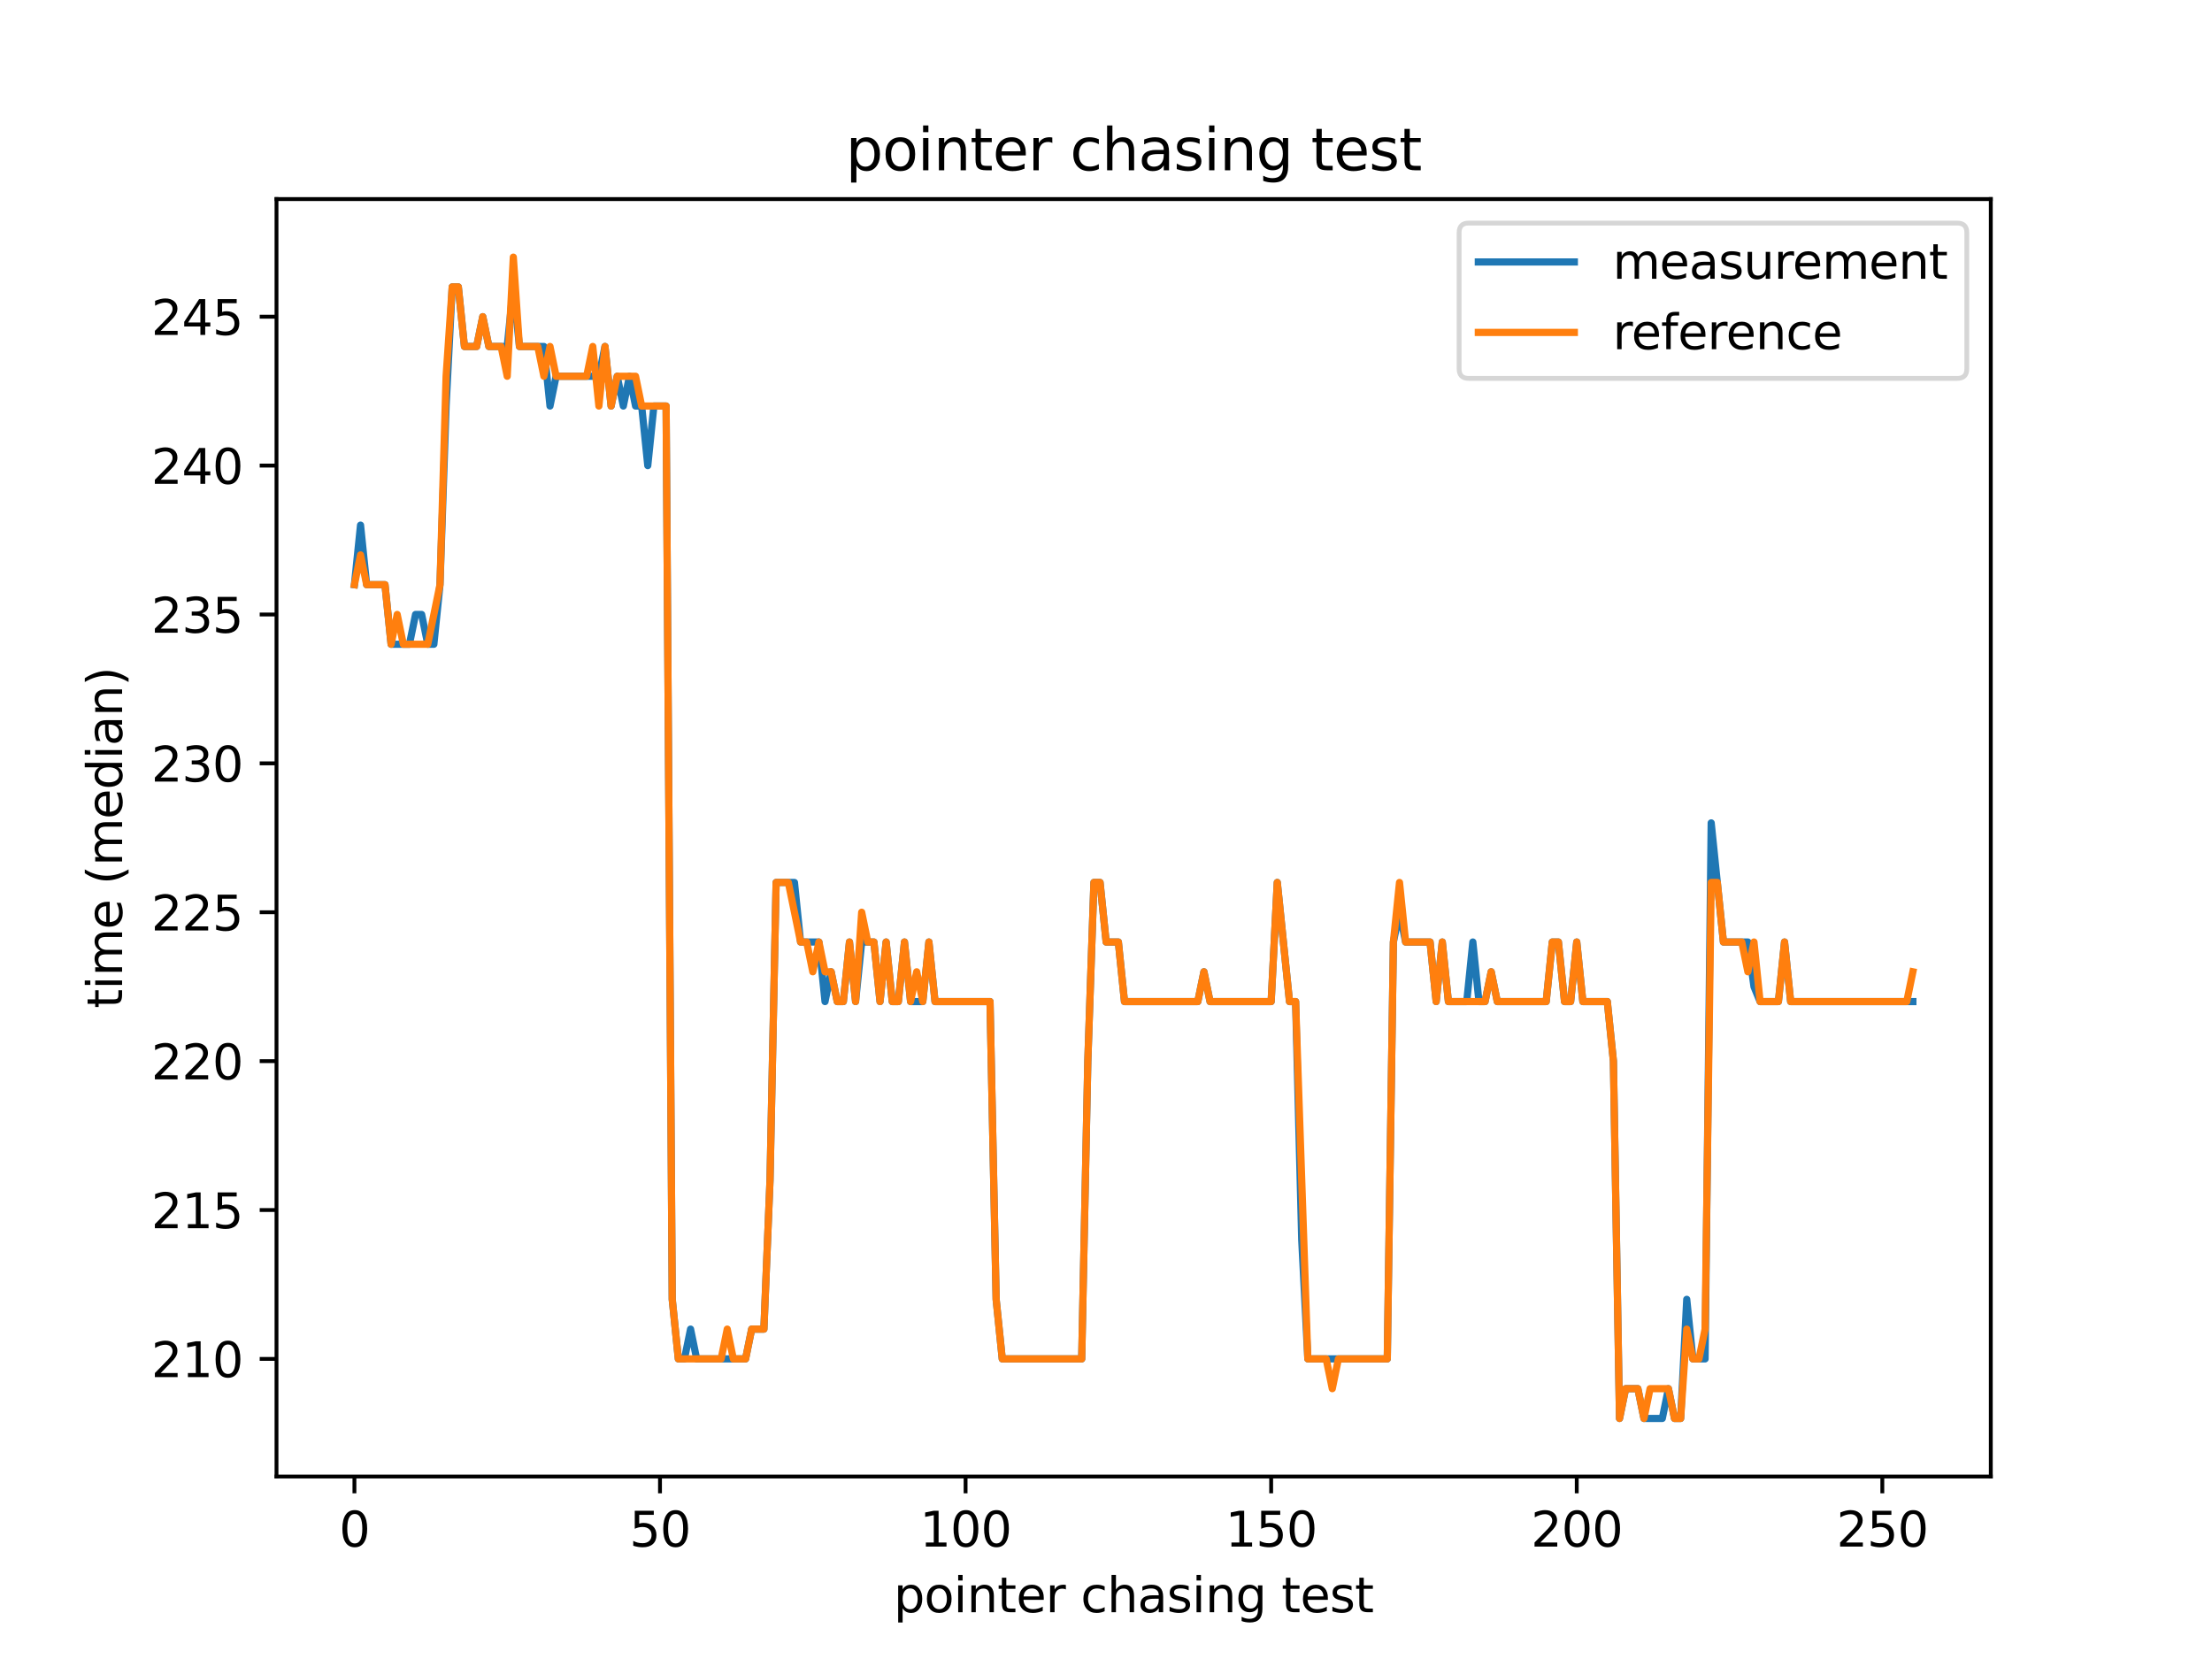 <?xml version="1.0" encoding="utf-8" standalone="no"?>
<!DOCTYPE svg PUBLIC "-//W3C//DTD SVG 1.1//EN"
  "http://www.w3.org/Graphics/SVG/1.1/DTD/svg11.dtd">
<svg xmlns:xlink="http://www.w3.org/1999/xlink" width="460.8pt" height="345.6pt" viewBox="0 0 460.8 345.6" xmlns="http://www.w3.org/2000/svg" version="1.1">
 <defs>
  <style type="text/css">*{stroke-linejoin: round; stroke-linecap: butt}</style>
 </defs>
 <g id="figure_1">
  <g id="patch_1">
   <path d="M 0 345.6 
L 460.8 345.6 
L 460.8 0 
L 0 0 
z
" style="fill: #ffffff"/>
  </g>
  <g id="axes_1">
   <g id="patch_2">
    <path d="M 57.6 307.584 
L 414.72 307.584 
L 414.72 41.472 
L 57.6 41.472 
z
" style="fill: #ffffff"/>
   </g>
   <g id="matplotlib.axis_1">
    <g id="xtick_1">
     <g id="line2d_1">
      <defs>
       <path id="m671a581037" d="M 0 0 
L 0 3.5 
" style="stroke: #000000; stroke-width: 0.8"/>
      </defs>
      <g>
       <use xlink:href="#m671a581037" x="73.833" y="307.584" style="stroke: #000000; stroke-width: 0.8"/>
      </g>
     </g>
     <g id="text_1">
      <!-- 0 -->
      <g transform="translate(70.651 322.182) scale(0.1 -0.1)">
       <defs>
        <path id="DejaVuSans-30" d="M 2034 4250 
Q 1547 4250 1301 3770 
Q 1056 3291 1056 2328 
Q 1056 1369 1301 889 
Q 1547 409 2034 409 
Q 2525 409 2770 889 
Q 3016 1369 3016 2328 
Q 3016 3291 2770 3770 
Q 2525 4250 2034 4250 
z
M 2034 4750 
Q 2819 4750 3233 4129 
Q 3647 3509 3647 2328 
Q 3647 1150 3233 529 
Q 2819 -91 2034 -91 
Q 1250 -91 836 529 
Q 422 1150 422 2328 
Q 422 3509 836 4129 
Q 1250 4750 2034 4750 
z
" transform="scale(0.016)"/>
       </defs>
       <use xlink:href="#DejaVuSans-30"/>
      </g>
     </g>
    </g>
    <g id="xtick_2">
     <g id="line2d_2">
      <g>
       <use xlink:href="#m671a581037" x="137.49" y="307.584" style="stroke: #000000; stroke-width: 0.8"/>
      </g>
     </g>
     <g id="text_2">
      <!-- 50 -->
      <g transform="translate(131.128 322.182) scale(0.1 -0.1)">
       <defs>
        <path id="DejaVuSans-35" d="M 691 4666 
L 3169 4666 
L 3169 4134 
L 1269 4134 
L 1269 2991 
Q 1406 3038 1543 3061 
Q 1681 3084 1819 3084 
Q 2600 3084 3056 2656 
Q 3513 2228 3513 1497 
Q 3513 744 3044 326 
Q 2575 -91 1722 -91 
Q 1428 -91 1123 -41 
Q 819 9 494 109 
L 494 744 
Q 775 591 1075 516 
Q 1375 441 1709 441 
Q 2250 441 2565 725 
Q 2881 1009 2881 1497 
Q 2881 1984 2565 2268 
Q 2250 2553 1709 2553 
Q 1456 2553 1204 2497 
Q 953 2441 691 2322 
L 691 4666 
z
" transform="scale(0.016)"/>
       </defs>
       <use xlink:href="#DejaVuSans-35"/>
       <use xlink:href="#DejaVuSans-30" x="63.623"/>
      </g>
     </g>
    </g>
    <g id="xtick_3">
     <g id="line2d_3">
      <g>
       <use xlink:href="#m671a581037" x="201.148" y="307.584" style="stroke: #000000; stroke-width: 0.8"/>
      </g>
     </g>
     <g id="text_3">
      <!-- 100 -->
      <g transform="translate(191.604 322.182) scale(0.1 -0.1)">
       <defs>
        <path id="DejaVuSans-31" d="M 794 531 
L 1825 531 
L 1825 4091 
L 703 3866 
L 703 4441 
L 1819 4666 
L 2450 4666 
L 2450 531 
L 3481 531 
L 3481 0 
L 794 0 
L 794 531 
z
" transform="scale(0.016)"/>
       </defs>
       <use xlink:href="#DejaVuSans-31"/>
       <use xlink:href="#DejaVuSans-30" x="63.623"/>
       <use xlink:href="#DejaVuSans-30" x="127.246"/>
      </g>
     </g>
    </g>
    <g id="xtick_4">
     <g id="line2d_4">
      <g>
       <use xlink:href="#m671a581037" x="264.806" y="307.584" style="stroke: #000000; stroke-width: 0.8"/>
      </g>
     </g>
     <g id="text_4">
      <!-- 150 -->
      <g transform="translate(255.262 322.182) scale(0.1 -0.1)">
       <use xlink:href="#DejaVuSans-31"/>
       <use xlink:href="#DejaVuSans-35" x="63.623"/>
       <use xlink:href="#DejaVuSans-30" x="127.246"/>
      </g>
     </g>
    </g>
    <g id="xtick_5">
     <g id="line2d_5">
      <g>
       <use xlink:href="#m671a581037" x="328.464" y="307.584" style="stroke: #000000; stroke-width: 0.8"/>
      </g>
     </g>
     <g id="text_5">
      <!-- 200 -->
      <g transform="translate(318.92 322.182) scale(0.1 -0.1)">
       <defs>
        <path id="DejaVuSans-32" d="M 1228 531 
L 3431 531 
L 3431 0 
L 469 0 
L 469 531 
Q 828 903 1448 1529 
Q 2069 2156 2228 2338 
Q 2531 2678 2651 2914 
Q 2772 3150 2772 3378 
Q 2772 3750 2511 3984 
Q 2250 4219 1831 4219 
Q 1534 4219 1204 4116 
Q 875 4013 500 3803 
L 500 4441 
Q 881 4594 1212 4672 
Q 1544 4750 1819 4750 
Q 2544 4750 2975 4387 
Q 3406 4025 3406 3419 
Q 3406 3131 3298 2873 
Q 3191 2616 2906 2266 
Q 2828 2175 2409 1742 
Q 1991 1309 1228 531 
z
" transform="scale(0.016)"/>
       </defs>
       <use xlink:href="#DejaVuSans-32"/>
       <use xlink:href="#DejaVuSans-30" x="63.623"/>
       <use xlink:href="#DejaVuSans-30" x="127.246"/>
      </g>
     </g>
    </g>
    <g id="xtick_6">
     <g id="line2d_6">
      <g>
       <use xlink:href="#m671a581037" x="392.121" y="307.584" style="stroke: #000000; stroke-width: 0.8"/>
      </g>
     </g>
     <g id="text_6">
      <!-- 250 -->
      <g transform="translate(382.578 322.182) scale(0.1 -0.1)">
       <use xlink:href="#DejaVuSans-32"/>
       <use xlink:href="#DejaVuSans-35" x="63.623"/>
       <use xlink:href="#DejaVuSans-30" x="127.246"/>
      </g>
     </g>
    </g>
    <g id="text_7">
     <!-- pointer chasing test -->
     <g transform="translate(186.178 335.861) scale(0.1 -0.1)">
      <defs>
       <path id="DejaVuSans-70" d="M 1159 525 
L 1159 -1331 
L 581 -1331 
L 581 3500 
L 1159 3500 
L 1159 2969 
Q 1341 3281 1617 3432 
Q 1894 3584 2278 3584 
Q 2916 3584 3314 3078 
Q 3713 2572 3713 1747 
Q 3713 922 3314 415 
Q 2916 -91 2278 -91 
Q 1894 -91 1617 61 
Q 1341 213 1159 525 
z
M 3116 1747 
Q 3116 2381 2855 2742 
Q 2594 3103 2138 3103 
Q 1681 3103 1420 2742 
Q 1159 2381 1159 1747 
Q 1159 1113 1420 752 
Q 1681 391 2138 391 
Q 2594 391 2855 752 
Q 3116 1113 3116 1747 
z
" transform="scale(0.016)"/>
       <path id="DejaVuSans-6f" d="M 1959 3097 
Q 1497 3097 1228 2736 
Q 959 2375 959 1747 
Q 959 1119 1226 758 
Q 1494 397 1959 397 
Q 2419 397 2687 759 
Q 2956 1122 2956 1747 
Q 2956 2369 2687 2733 
Q 2419 3097 1959 3097 
z
M 1959 3584 
Q 2709 3584 3137 3096 
Q 3566 2609 3566 1747 
Q 3566 888 3137 398 
Q 2709 -91 1959 -91 
Q 1206 -91 779 398 
Q 353 888 353 1747 
Q 353 2609 779 3096 
Q 1206 3584 1959 3584 
z
" transform="scale(0.016)"/>
       <path id="DejaVuSans-69" d="M 603 3500 
L 1178 3500 
L 1178 0 
L 603 0 
L 603 3500 
z
M 603 4863 
L 1178 4863 
L 1178 4134 
L 603 4134 
L 603 4863 
z
" transform="scale(0.016)"/>
       <path id="DejaVuSans-6e" d="M 3513 2113 
L 3513 0 
L 2938 0 
L 2938 2094 
Q 2938 2591 2744 2837 
Q 2550 3084 2163 3084 
Q 1697 3084 1428 2787 
Q 1159 2491 1159 1978 
L 1159 0 
L 581 0 
L 581 3500 
L 1159 3500 
L 1159 2956 
Q 1366 3272 1645 3428 
Q 1925 3584 2291 3584 
Q 2894 3584 3203 3211 
Q 3513 2838 3513 2113 
z
" transform="scale(0.016)"/>
       <path id="DejaVuSans-74" d="M 1172 4494 
L 1172 3500 
L 2356 3500 
L 2356 3053 
L 1172 3053 
L 1172 1153 
Q 1172 725 1289 603 
Q 1406 481 1766 481 
L 2356 481 
L 2356 0 
L 1766 0 
Q 1100 0 847 248 
Q 594 497 594 1153 
L 594 3053 
L 172 3053 
L 172 3500 
L 594 3500 
L 594 4494 
L 1172 4494 
z
" transform="scale(0.016)"/>
       <path id="DejaVuSans-65" d="M 3597 1894 
L 3597 1613 
L 953 1613 
Q 991 1019 1311 708 
Q 1631 397 2203 397 
Q 2534 397 2845 478 
Q 3156 559 3463 722 
L 3463 178 
Q 3153 47 2828 -22 
Q 2503 -91 2169 -91 
Q 1331 -91 842 396 
Q 353 884 353 1716 
Q 353 2575 817 3079 
Q 1281 3584 2069 3584 
Q 2775 3584 3186 3129 
Q 3597 2675 3597 1894 
z
M 3022 2063 
Q 3016 2534 2758 2815 
Q 2500 3097 2075 3097 
Q 1594 3097 1305 2825 
Q 1016 2553 972 2059 
L 3022 2063 
z
" transform="scale(0.016)"/>
       <path id="DejaVuSans-72" d="M 2631 2963 
Q 2534 3019 2420 3045 
Q 2306 3072 2169 3072 
Q 1681 3072 1420 2755 
Q 1159 2438 1159 1844 
L 1159 0 
L 581 0 
L 581 3500 
L 1159 3500 
L 1159 2956 
Q 1341 3275 1631 3429 
Q 1922 3584 2338 3584 
Q 2397 3584 2469 3576 
Q 2541 3569 2628 3553 
L 2631 2963 
z
" transform="scale(0.016)"/>
       <path id="DejaVuSans-20" transform="scale(0.016)"/>
       <path id="DejaVuSans-63" d="M 3122 3366 
L 3122 2828 
Q 2878 2963 2633 3030 
Q 2388 3097 2138 3097 
Q 1578 3097 1268 2742 
Q 959 2388 959 1747 
Q 959 1106 1268 751 
Q 1578 397 2138 397 
Q 2388 397 2633 464 
Q 2878 531 3122 666 
L 3122 134 
Q 2881 22 2623 -34 
Q 2366 -91 2075 -91 
Q 1284 -91 818 406 
Q 353 903 353 1747 
Q 353 2603 823 3093 
Q 1294 3584 2113 3584 
Q 2378 3584 2631 3529 
Q 2884 3475 3122 3366 
z
" transform="scale(0.016)"/>
       <path id="DejaVuSans-68" d="M 3513 2113 
L 3513 0 
L 2938 0 
L 2938 2094 
Q 2938 2591 2744 2837 
Q 2550 3084 2163 3084 
Q 1697 3084 1428 2787 
Q 1159 2491 1159 1978 
L 1159 0 
L 581 0 
L 581 4863 
L 1159 4863 
L 1159 2956 
Q 1366 3272 1645 3428 
Q 1925 3584 2291 3584 
Q 2894 3584 3203 3211 
Q 3513 2838 3513 2113 
z
" transform="scale(0.016)"/>
       <path id="DejaVuSans-61" d="M 2194 1759 
Q 1497 1759 1228 1600 
Q 959 1441 959 1056 
Q 959 750 1161 570 
Q 1363 391 1709 391 
Q 2188 391 2477 730 
Q 2766 1069 2766 1631 
L 2766 1759 
L 2194 1759 
z
M 3341 1997 
L 3341 0 
L 2766 0 
L 2766 531 
Q 2569 213 2275 61 
Q 1981 -91 1556 -91 
Q 1019 -91 701 211 
Q 384 513 384 1019 
Q 384 1609 779 1909 
Q 1175 2209 1959 2209 
L 2766 2209 
L 2766 2266 
Q 2766 2663 2505 2880 
Q 2244 3097 1772 3097 
Q 1472 3097 1187 3025 
Q 903 2953 641 2809 
L 641 3341 
Q 956 3463 1253 3523 
Q 1550 3584 1831 3584 
Q 2591 3584 2966 3190 
Q 3341 2797 3341 1997 
z
" transform="scale(0.016)"/>
       <path id="DejaVuSans-73" d="M 2834 3397 
L 2834 2853 
Q 2591 2978 2328 3040 
Q 2066 3103 1784 3103 
Q 1356 3103 1142 2972 
Q 928 2841 928 2578 
Q 928 2378 1081 2264 
Q 1234 2150 1697 2047 
L 1894 2003 
Q 2506 1872 2764 1633 
Q 3022 1394 3022 966 
Q 3022 478 2636 193 
Q 2250 -91 1575 -91 
Q 1294 -91 989 -36 
Q 684 19 347 128 
L 347 722 
Q 666 556 975 473 
Q 1284 391 1588 391 
Q 1994 391 2212 530 
Q 2431 669 2431 922 
Q 2431 1156 2273 1281 
Q 2116 1406 1581 1522 
L 1381 1569 
Q 847 1681 609 1914 
Q 372 2147 372 2553 
Q 372 3047 722 3315 
Q 1072 3584 1716 3584 
Q 2034 3584 2315 3537 
Q 2597 3491 2834 3397 
z
" transform="scale(0.016)"/>
       <path id="DejaVuSans-67" d="M 2906 1791 
Q 2906 2416 2648 2759 
Q 2391 3103 1925 3103 
Q 1463 3103 1205 2759 
Q 947 2416 947 1791 
Q 947 1169 1205 825 
Q 1463 481 1925 481 
Q 2391 481 2648 825 
Q 2906 1169 2906 1791 
z
M 3481 434 
Q 3481 -459 3084 -895 
Q 2688 -1331 1869 -1331 
Q 1566 -1331 1297 -1286 
Q 1028 -1241 775 -1147 
L 775 -588 
Q 1028 -725 1275 -790 
Q 1522 -856 1778 -856 
Q 2344 -856 2625 -561 
Q 2906 -266 2906 331 
L 2906 616 
Q 2728 306 2450 153 
Q 2172 0 1784 0 
Q 1141 0 747 490 
Q 353 981 353 1791 
Q 353 2603 747 3093 
Q 1141 3584 1784 3584 
Q 2172 3584 2450 3431 
Q 2728 3278 2906 2969 
L 2906 3500 
L 3481 3500 
L 3481 434 
z
" transform="scale(0.016)"/>
      </defs>
      <use xlink:href="#DejaVuSans-70"/>
      <use xlink:href="#DejaVuSans-6f" x="63.477"/>
      <use xlink:href="#DejaVuSans-69" x="124.658"/>
      <use xlink:href="#DejaVuSans-6e" x="152.441"/>
      <use xlink:href="#DejaVuSans-74" x="215.82"/>
      <use xlink:href="#DejaVuSans-65" x="255.029"/>
      <use xlink:href="#DejaVuSans-72" x="316.553"/>
      <use xlink:href="#DejaVuSans-20" x="357.666"/>
      <use xlink:href="#DejaVuSans-63" x="389.453"/>
      <use xlink:href="#DejaVuSans-68" x="444.434"/>
      <use xlink:href="#DejaVuSans-61" x="507.812"/>
      <use xlink:href="#DejaVuSans-73" x="569.092"/>
      <use xlink:href="#DejaVuSans-69" x="621.191"/>
      <use xlink:href="#DejaVuSans-6e" x="648.975"/>
      <use xlink:href="#DejaVuSans-67" x="712.354"/>
      <use xlink:href="#DejaVuSans-20" x="775.83"/>
      <use xlink:href="#DejaVuSans-74" x="807.617"/>
      <use xlink:href="#DejaVuSans-65" x="846.826"/>
      <use xlink:href="#DejaVuSans-73" x="908.35"/>
      <use xlink:href="#DejaVuSans-74" x="960.449"/>
     </g>
    </g>
   </g>
   <g id="matplotlib.axis_2">
    <g id="ytick_1">
     <g id="line2d_7">
      <defs>
       <path id="m29780e95d9" d="M 0 0 
L -3.5 0 
" style="stroke: #000000; stroke-width: 0.8"/>
      </defs>
      <g>
       <use xlink:href="#m29780e95d9" x="57.6" y="283.082" style="stroke: #000000; stroke-width: 0.8"/>
      </g>
     </g>
     <g id="text_8">
      <!-- 210 -->
      <g transform="translate(31.512 286.881) scale(0.1 -0.1)">
       <use xlink:href="#DejaVuSans-32"/>
       <use xlink:href="#DejaVuSans-31" x="63.623"/>
       <use xlink:href="#DejaVuSans-30" x="127.246"/>
      </g>
     </g>
    </g>
    <g id="ytick_2">
     <g id="line2d_8">
      <g>
       <use xlink:href="#m29780e95d9" x="57.6" y="252.066" style="stroke: #000000; stroke-width: 0.8"/>
      </g>
     </g>
     <g id="text_9">
      <!-- 215 -->
      <g transform="translate(31.512 255.866) scale(0.1 -0.1)">
       <use xlink:href="#DejaVuSans-32"/>
       <use xlink:href="#DejaVuSans-31" x="63.623"/>
       <use xlink:href="#DejaVuSans-35" x="127.246"/>
      </g>
     </g>
    </g>
    <g id="ytick_3">
     <g id="line2d_9">
      <g>
       <use xlink:href="#m29780e95d9" x="57.6" y="221.051" style="stroke: #000000; stroke-width: 0.8"/>
      </g>
     </g>
     <g id="text_10">
      <!-- 220 -->
      <g transform="translate(31.512 224.85) scale(0.1 -0.1)">
       <use xlink:href="#DejaVuSans-32"/>
       <use xlink:href="#DejaVuSans-32" x="63.623"/>
       <use xlink:href="#DejaVuSans-30" x="127.246"/>
      </g>
     </g>
    </g>
    <g id="ytick_4">
     <g id="line2d_10">
      <g>
       <use xlink:href="#m29780e95d9" x="57.6" y="190.036" style="stroke: #000000; stroke-width: 0.8"/>
      </g>
     </g>
     <g id="text_11">
      <!-- 225 -->
      <g transform="translate(31.512 193.835) scale(0.1 -0.1)">
       <use xlink:href="#DejaVuSans-32"/>
       <use xlink:href="#DejaVuSans-32" x="63.623"/>
       <use xlink:href="#DejaVuSans-35" x="127.246"/>
      </g>
     </g>
    </g>
    <g id="ytick_5">
     <g id="line2d_11">
      <g>
       <use xlink:href="#m29780e95d9" x="57.6" y="159.02" style="stroke: #000000; stroke-width: 0.8"/>
      </g>
     </g>
     <g id="text_12">
      <!-- 230 -->
      <g transform="translate(31.512 162.82) scale(0.1 -0.1)">
       <defs>
        <path id="DejaVuSans-33" d="M 2597 2516 
Q 3050 2419 3304 2112 
Q 3559 1806 3559 1356 
Q 3559 666 3084 287 
Q 2609 -91 1734 -91 
Q 1441 -91 1130 -33 
Q 819 25 488 141 
L 488 750 
Q 750 597 1062 519 
Q 1375 441 1716 441 
Q 2309 441 2620 675 
Q 2931 909 2931 1356 
Q 2931 1769 2642 2001 
Q 2353 2234 1838 2234 
L 1294 2234 
L 1294 2753 
L 1863 2753 
Q 2328 2753 2575 2939 
Q 2822 3125 2822 3475 
Q 2822 3834 2567 4026 
Q 2313 4219 1838 4219 
Q 1578 4219 1281 4162 
Q 984 4106 628 3988 
L 628 4550 
Q 988 4650 1302 4700 
Q 1616 4750 1894 4750 
Q 2613 4750 3031 4423 
Q 3450 4097 3450 3541 
Q 3450 3153 3228 2886 
Q 3006 2619 2597 2516 
z
" transform="scale(0.016)"/>
       </defs>
       <use xlink:href="#DejaVuSans-32"/>
       <use xlink:href="#DejaVuSans-33" x="63.623"/>
       <use xlink:href="#DejaVuSans-30" x="127.246"/>
      </g>
     </g>
    </g>
    <g id="ytick_6">
     <g id="line2d_12">
      <g>
       <use xlink:href="#m29780e95d9" x="57.6" y="128.005" style="stroke: #000000; stroke-width: 0.8"/>
      </g>
     </g>
     <g id="text_13">
      <!-- 235 -->
      <g transform="translate(31.512 131.804) scale(0.1 -0.1)">
       <use xlink:href="#DejaVuSans-32"/>
       <use xlink:href="#DejaVuSans-33" x="63.623"/>
       <use xlink:href="#DejaVuSans-35" x="127.246"/>
      </g>
     </g>
    </g>
    <g id="ytick_7">
     <g id="line2d_13">
      <g>
       <use xlink:href="#m29780e95d9" x="57.6" y="96.99" style="stroke: #000000; stroke-width: 0.8"/>
      </g>
     </g>
     <g id="text_14">
      <!-- 240 -->
      <g transform="translate(31.512 100.789) scale(0.1 -0.1)">
       <defs>
        <path id="DejaVuSans-34" d="M 2419 4116 
L 825 1625 
L 2419 1625 
L 2419 4116 
z
M 2253 4666 
L 3047 4666 
L 3047 1625 
L 3713 1625 
L 3713 1100 
L 3047 1100 
L 3047 0 
L 2419 0 
L 2419 1100 
L 313 1100 
L 313 1709 
L 2253 4666 
z
" transform="scale(0.016)"/>
       </defs>
       <use xlink:href="#DejaVuSans-32"/>
       <use xlink:href="#DejaVuSans-34" x="63.623"/>
       <use xlink:href="#DejaVuSans-30" x="127.246"/>
      </g>
     </g>
    </g>
    <g id="ytick_8">
     <g id="line2d_14">
      <g>
       <use xlink:href="#m29780e95d9" x="57.6" y="65.974" style="stroke: #000000; stroke-width: 0.8"/>
      </g>
     </g>
     <g id="text_15">
      <!-- 245 -->
      <g transform="translate(31.512 69.773) scale(0.1 -0.1)">
       <use xlink:href="#DejaVuSans-32"/>
       <use xlink:href="#DejaVuSans-34" x="63.623"/>
       <use xlink:href="#DejaVuSans-35" x="127.246"/>
      </g>
     </g>
    </g>
    <g id="text_16">
     <!-- time (median) -->
     <g transform="translate(25.433 210.058) rotate(-90) scale(0.1 -0.1)">
      <defs>
       <path id="DejaVuSans-6d" d="M 3328 2828 
Q 3544 3216 3844 3400 
Q 4144 3584 4550 3584 
Q 5097 3584 5394 3201 
Q 5691 2819 5691 2113 
L 5691 0 
L 5113 0 
L 5113 2094 
Q 5113 2597 4934 2840 
Q 4756 3084 4391 3084 
Q 3944 3084 3684 2787 
Q 3425 2491 3425 1978 
L 3425 0 
L 2847 0 
L 2847 2094 
Q 2847 2600 2669 2842 
Q 2491 3084 2119 3084 
Q 1678 3084 1418 2786 
Q 1159 2488 1159 1978 
L 1159 0 
L 581 0 
L 581 3500 
L 1159 3500 
L 1159 2956 
Q 1356 3278 1631 3431 
Q 1906 3584 2284 3584 
Q 2666 3584 2933 3390 
Q 3200 3197 3328 2828 
z
" transform="scale(0.016)"/>
       <path id="DejaVuSans-28" d="M 1984 4856 
Q 1566 4138 1362 3434 
Q 1159 2731 1159 2009 
Q 1159 1288 1364 580 
Q 1569 -128 1984 -844 
L 1484 -844 
Q 1016 -109 783 600 
Q 550 1309 550 2009 
Q 550 2706 781 3412 
Q 1013 4119 1484 4856 
L 1984 4856 
z
" transform="scale(0.016)"/>
       <path id="DejaVuSans-64" d="M 2906 2969 
L 2906 4863 
L 3481 4863 
L 3481 0 
L 2906 0 
L 2906 525 
Q 2725 213 2448 61 
Q 2172 -91 1784 -91 
Q 1150 -91 751 415 
Q 353 922 353 1747 
Q 353 2572 751 3078 
Q 1150 3584 1784 3584 
Q 2172 3584 2448 3432 
Q 2725 3281 2906 2969 
z
M 947 1747 
Q 947 1113 1208 752 
Q 1469 391 1925 391 
Q 2381 391 2643 752 
Q 2906 1113 2906 1747 
Q 2906 2381 2643 2742 
Q 2381 3103 1925 3103 
Q 1469 3103 1208 2742 
Q 947 2381 947 1747 
z
" transform="scale(0.016)"/>
       <path id="DejaVuSans-29" d="M 513 4856 
L 1013 4856 
Q 1481 4119 1714 3412 
Q 1947 2706 1947 2009 
Q 1947 1309 1714 600 
Q 1481 -109 1013 -844 
L 513 -844 
Q 928 -128 1133 580 
Q 1338 1288 1338 2009 
Q 1338 2731 1133 3434 
Q 928 4138 513 4856 
z
" transform="scale(0.016)"/>
      </defs>
      <use xlink:href="#DejaVuSans-74"/>
      <use xlink:href="#DejaVuSans-69" x="39.209"/>
      <use xlink:href="#DejaVuSans-6d" x="66.992"/>
      <use xlink:href="#DejaVuSans-65" x="164.404"/>
      <use xlink:href="#DejaVuSans-20" x="225.928"/>
      <use xlink:href="#DejaVuSans-28" x="257.715"/>
      <use xlink:href="#DejaVuSans-6d" x="296.729"/>
      <use xlink:href="#DejaVuSans-65" x="394.141"/>
      <use xlink:href="#DejaVuSans-64" x="455.664"/>
      <use xlink:href="#DejaVuSans-69" x="519.141"/>
      <use xlink:href="#DejaVuSans-61" x="546.924"/>
      <use xlink:href="#DejaVuSans-6e" x="608.203"/>
      <use xlink:href="#DejaVuSans-29" x="671.582"/>
     </g>
    </g>
   </g>
   <g id="line2d_15">
    <path d="M 73.833 121.802 
L 75.106 109.396 
L 76.379 121.802 
L 80.199 121.802 
L 81.472 134.208 
L 85.291 134.208 
L 86.564 128.005 
L 87.837 128.005 
L 89.111 134.208 
L 90.384 134.208 
L 91.657 121.802 
L 92.93 84.583 
L 94.203 59.771 
L 95.476 59.771 
L 96.75 72.177 
L 99.296 72.177 
L 100.569 65.974 
L 101.842 72.177 
L 105.662 72.177 
L 106.935 59.771 
L 108.208 72.177 
L 113.301 72.177 
L 114.574 84.583 
L 115.847 78.38 
L 124.759 78.38 
L 126.032 72.177 
L 127.305 84.583 
L 128.578 78.38 
L 129.852 84.583 
L 131.125 78.38 
L 132.398 84.583 
L 133.671 84.583 
L 134.944 96.99 
L 136.217 84.583 
L 138.764 84.583 
L 140.037 270.676 
L 141.31 283.082 
L 142.583 283.082 
L 143.856 276.879 
L 145.129 283.082 
L 155.315 283.082 
L 156.588 276.879 
L 159.134 276.879 
L 160.407 245.863 
L 161.68 183.833 
L 165.5 183.833 
L 166.773 196.239 
L 170.593 196.239 
L 171.866 208.645 
L 173.139 202.442 
L 174.412 208.645 
L 175.685 208.645 
L 176.958 196.239 
L 178.231 208.645 
L 179.505 196.239 
L 182.051 196.239 
L 183.324 208.645 
L 184.597 196.239 
L 185.87 208.645 
L 187.144 208.645 
L 188.417 196.239 
L 189.69 208.645 
L 192.236 208.645 
L 193.509 196.239 
L 194.782 208.645 
L 206.241 208.645 
L 207.514 270.676 
L 208.787 283.082 
L 225.338 283.082 
L 226.611 221.051 
L 227.884 183.833 
L 229.158 183.833 
L 230.431 196.239 
L 232.977 196.239 
L 234.25 208.645 
L 249.528 208.645 
L 250.801 202.442 
L 252.074 208.645 
L 264.806 208.645 
L 266.079 183.833 
L 268.625 208.645 
L 269.899 208.645 
L 271.172 258.27 
L 272.445 283.082 
L 288.996 283.082 
L 290.269 196.239 
L 291.542 190.036 
L 292.815 196.239 
L 297.908 196.239 
L 299.181 208.645 
L 300.454 196.239 
L 301.727 208.645 
L 305.547 208.645 
L 306.82 196.239 
L 308.093 208.645 
L 309.366 208.645 
L 310.64 202.442 
L 311.913 208.645 
L 322.098 208.645 
L 323.371 196.239 
L 324.644 196.239 
L 325.917 208.645 
L 327.191 208.645 
L 328.464 196.239 
L 329.737 208.645 
L 334.83 208.645 
L 336.103 221.051 
L 337.376 295.488 
L 338.649 289.285 
L 341.195 289.285 
L 342.468 295.488 
L 346.288 295.488 
L 347.561 289.285 
L 348.834 295.488 
L 350.107 295.488 
L 351.381 270.676 
L 352.654 283.082 
L 355.2 283.082 
L 356.473 171.426 
L 359.019 196.239 
L 364.112 196.239 
L 365.385 205.543 
L 366.658 208.645 
L 370.478 208.645 
L 371.751 196.239 
L 373.024 208.645 
L 398.487 208.645 
L 398.487 208.645 
" clip-path="url(#p53aaadbcf7)" style="fill: none; stroke: #1f77b4; stroke-width: 1.5; stroke-linecap: square"/>
   </g>
   <g id="line2d_16">
    <path d="M 73.833 121.802 
L 75.106 115.599 
L 76.379 121.802 
L 80.199 121.802 
L 81.472 134.208 
L 82.745 128.005 
L 84.018 134.208 
L 89.111 134.208 
L 91.657 121.802 
L 92.93 78.38 
L 94.203 59.771 
L 95.476 59.771 
L 96.75 72.177 
L 99.296 72.177 
L 100.569 65.974 
L 101.842 72.177 
L 104.388 72.177 
L 105.662 78.38 
L 106.935 53.568 
L 108.208 72.177 
L 112.027 72.177 
L 113.301 78.38 
L 114.574 72.177 
L 115.847 78.38 
L 122.213 78.38 
L 123.486 72.177 
L 124.759 84.583 
L 126.032 72.177 
L 127.305 84.583 
L 128.578 78.38 
L 132.398 78.38 
L 133.671 84.583 
L 138.764 84.583 
L 140.037 270.676 
L 141.31 283.082 
L 150.222 283.082 
L 151.495 276.879 
L 152.768 283.082 
L 155.315 283.082 
L 156.588 276.879 
L 159.134 276.879 
L 160.407 245.863 
L 161.68 183.833 
L 164.227 183.833 
L 166.773 196.239 
L 168.046 196.239 
L 169.319 202.442 
L 170.593 196.239 
L 171.866 202.442 
L 173.139 202.442 
L 174.412 208.645 
L 175.685 208.645 
L 176.958 196.239 
L 178.231 208.645 
L 179.505 190.036 
L 180.778 196.239 
L 182.051 196.239 
L 183.324 208.645 
L 184.597 196.239 
L 185.87 208.645 
L 187.144 208.645 
L 188.417 196.239 
L 189.69 208.645 
L 190.963 202.442 
L 192.236 208.645 
L 193.509 196.239 
L 194.782 208.645 
L 206.241 208.645 
L 207.514 270.676 
L 208.787 283.082 
L 225.338 283.082 
L 226.611 221.051 
L 227.884 183.833 
L 229.158 183.833 
L 230.431 196.239 
L 232.977 196.239 
L 234.25 208.645 
L 249.528 208.645 
L 250.801 202.442 
L 252.074 208.645 
L 264.806 208.645 
L 266.079 183.833 
L 268.625 208.645 
L 269.899 208.645 
L 272.445 283.082 
L 276.264 283.082 
L 277.538 289.285 
L 278.811 283.082 
L 288.996 283.082 
L 290.269 196.239 
L 291.542 183.833 
L 292.815 196.239 
L 297.908 196.239 
L 299.181 208.645 
L 300.454 196.239 
L 301.727 208.645 
L 309.366 208.645 
L 310.64 202.442 
L 311.913 208.645 
L 322.098 208.645 
L 323.371 196.239 
L 324.644 196.239 
L 325.917 208.645 
L 327.191 208.645 
L 328.464 196.239 
L 329.737 208.645 
L 334.83 208.645 
L 336.103 221.051 
L 337.376 295.488 
L 338.649 289.285 
L 341.195 289.285 
L 342.468 295.488 
L 343.742 289.285 
L 347.561 289.285 
L 348.834 295.488 
L 350.107 295.488 
L 351.381 276.879 
L 352.654 283.082 
L 353.927 283.082 
L 355.2 276.879 
L 356.473 183.833 
L 357.746 183.833 
L 359.019 196.239 
L 362.839 196.239 
L 364.112 202.442 
L 365.385 196.239 
L 366.658 208.645 
L 370.478 208.645 
L 371.751 196.239 
L 373.024 208.645 
L 397.214 208.645 
L 398.487 202.442 
L 398.487 202.442 
" clip-path="url(#p53aaadbcf7)" style="fill: none; stroke: #ff7f0e; stroke-width: 1.5; stroke-linecap: square"/>
   </g>
   <g id="patch_3">
    <path d="M 57.6 307.584 
L 57.6 41.472 
" style="fill: none; stroke: #000000; stroke-width: 0.8; stroke-linejoin: miter; stroke-linecap: square"/>
   </g>
   <g id="patch_4">
    <path d="M 414.72 307.584 
L 414.72 41.472 
" style="fill: none; stroke: #000000; stroke-width: 0.8; stroke-linejoin: miter; stroke-linecap: square"/>
   </g>
   <g id="patch_5">
    <path d="M 57.6 307.584 
L 414.72 307.584 
" style="fill: none; stroke: #000000; stroke-width: 0.8; stroke-linejoin: miter; stroke-linecap: square"/>
   </g>
   <g id="patch_6">
    <path d="M 57.6 41.472 
L 414.72 41.472 
" style="fill: none; stroke: #000000; stroke-width: 0.8; stroke-linejoin: miter; stroke-linecap: square"/>
   </g>
   <g id="text_17">
    <!-- pointer chasing test -->
    <g transform="translate(176.182 35.472) scale(0.12 -0.12)">
     <use xlink:href="#DejaVuSans-70"/>
     <use xlink:href="#DejaVuSans-6f" x="63.477"/>
     <use xlink:href="#DejaVuSans-69" x="124.658"/>
     <use xlink:href="#DejaVuSans-6e" x="152.441"/>
     <use xlink:href="#DejaVuSans-74" x="215.82"/>
     <use xlink:href="#DejaVuSans-65" x="255.029"/>
     <use xlink:href="#DejaVuSans-72" x="316.553"/>
     <use xlink:href="#DejaVuSans-20" x="357.666"/>
     <use xlink:href="#DejaVuSans-63" x="389.453"/>
     <use xlink:href="#DejaVuSans-68" x="444.434"/>
     <use xlink:href="#DejaVuSans-61" x="507.812"/>
     <use xlink:href="#DejaVuSans-73" x="569.092"/>
     <use xlink:href="#DejaVuSans-69" x="621.191"/>
     <use xlink:href="#DejaVuSans-6e" x="648.975"/>
     <use xlink:href="#DejaVuSans-67" x="712.354"/>
     <use xlink:href="#DejaVuSans-20" x="775.83"/>
     <use xlink:href="#DejaVuSans-74" x="807.617"/>
     <use xlink:href="#DejaVuSans-65" x="846.826"/>
     <use xlink:href="#DejaVuSans-73" x="908.35"/>
     <use xlink:href="#DejaVuSans-74" x="960.449"/>
    </g>
   </g>
   <g id="legend_1">
    <g id="patch_7">
     <path d="M 305.961 78.828 
L 407.72 78.828 
Q 409.72 78.828 409.72 76.828 
L 409.72 48.472 
Q 409.72 46.472 407.72 46.472 
L 305.961 46.472 
Q 303.961 46.472 303.961 48.472 
L 303.961 76.828 
Q 303.961 78.828 305.961 78.828 
z
" style="fill: #ffffff; opacity: 0.8; stroke: #cccccc; stroke-linejoin: miter"/>
    </g>
    <g id="line2d_17">
     <path d="M 307.961 54.57 
L 317.961 54.57 
L 327.961 54.57 
" style="fill: none; stroke: #1f77b4; stroke-width: 1.5; stroke-linecap: square"/>
    </g>
    <g id="text_18">
     <!-- measurement -->
     <g transform="translate(335.961 58.07) scale(0.1 -0.1)">
      <defs>
       <path id="DejaVuSans-75" d="M 544 1381 
L 544 3500 
L 1119 3500 
L 1119 1403 
Q 1119 906 1312 657 
Q 1506 409 1894 409 
Q 2359 409 2629 706 
Q 2900 1003 2900 1516 
L 2900 3500 
L 3475 3500 
L 3475 0 
L 2900 0 
L 2900 538 
Q 2691 219 2414 64 
Q 2138 -91 1772 -91 
Q 1169 -91 856 284 
Q 544 659 544 1381 
z
M 1991 3584 
L 1991 3584 
z
" transform="scale(0.016)"/>
      </defs>
      <use xlink:href="#DejaVuSans-6d"/>
      <use xlink:href="#DejaVuSans-65" x="97.412"/>
      <use xlink:href="#DejaVuSans-61" x="158.936"/>
      <use xlink:href="#DejaVuSans-73" x="220.215"/>
      <use xlink:href="#DejaVuSans-75" x="272.314"/>
      <use xlink:href="#DejaVuSans-72" x="335.693"/>
      <use xlink:href="#DejaVuSans-65" x="374.557"/>
      <use xlink:href="#DejaVuSans-6d" x="436.08"/>
      <use xlink:href="#DejaVuSans-65" x="533.492"/>
      <use xlink:href="#DejaVuSans-6e" x="595.016"/>
      <use xlink:href="#DejaVuSans-74" x="658.395"/>
     </g>
    </g>
    <g id="line2d_18">
     <path d="M 307.961 69.249 
L 317.961 69.249 
L 327.961 69.249 
" style="fill: none; stroke: #ff7f0e; stroke-width: 1.5; stroke-linecap: square"/>
    </g>
    <g id="text_19">
     <!-- reference -->
     <g transform="translate(335.961 72.749) scale(0.1 -0.1)">
      <defs>
       <path id="DejaVuSans-66" d="M 2375 4863 
L 2375 4384 
L 1825 4384 
Q 1516 4384 1395 4259 
Q 1275 4134 1275 3809 
L 1275 3500 
L 2222 3500 
L 2222 3053 
L 1275 3053 
L 1275 0 
L 697 0 
L 697 3053 
L 147 3053 
L 147 3500 
L 697 3500 
L 697 3744 
Q 697 4328 969 4595 
Q 1241 4863 1831 4863 
L 2375 4863 
z
" transform="scale(0.016)"/>
      </defs>
      <use xlink:href="#DejaVuSans-72"/>
      <use xlink:href="#DejaVuSans-65" x="38.863"/>
      <use xlink:href="#DejaVuSans-66" x="100.387"/>
      <use xlink:href="#DejaVuSans-65" x="135.592"/>
      <use xlink:href="#DejaVuSans-72" x="197.115"/>
      <use xlink:href="#DejaVuSans-65" x="235.979"/>
      <use xlink:href="#DejaVuSans-6e" x="297.502"/>
      <use xlink:href="#DejaVuSans-63" x="360.881"/>
      <use xlink:href="#DejaVuSans-65" x="415.861"/>
     </g>
    </g>
   </g>
  </g>
 </g>
 <defs>
  <clipPath id="p53aaadbcf7">
   <rect x="57.6" y="41.472" width="357.12" height="266.112"/>
  </clipPath>
 </defs>
</svg>
